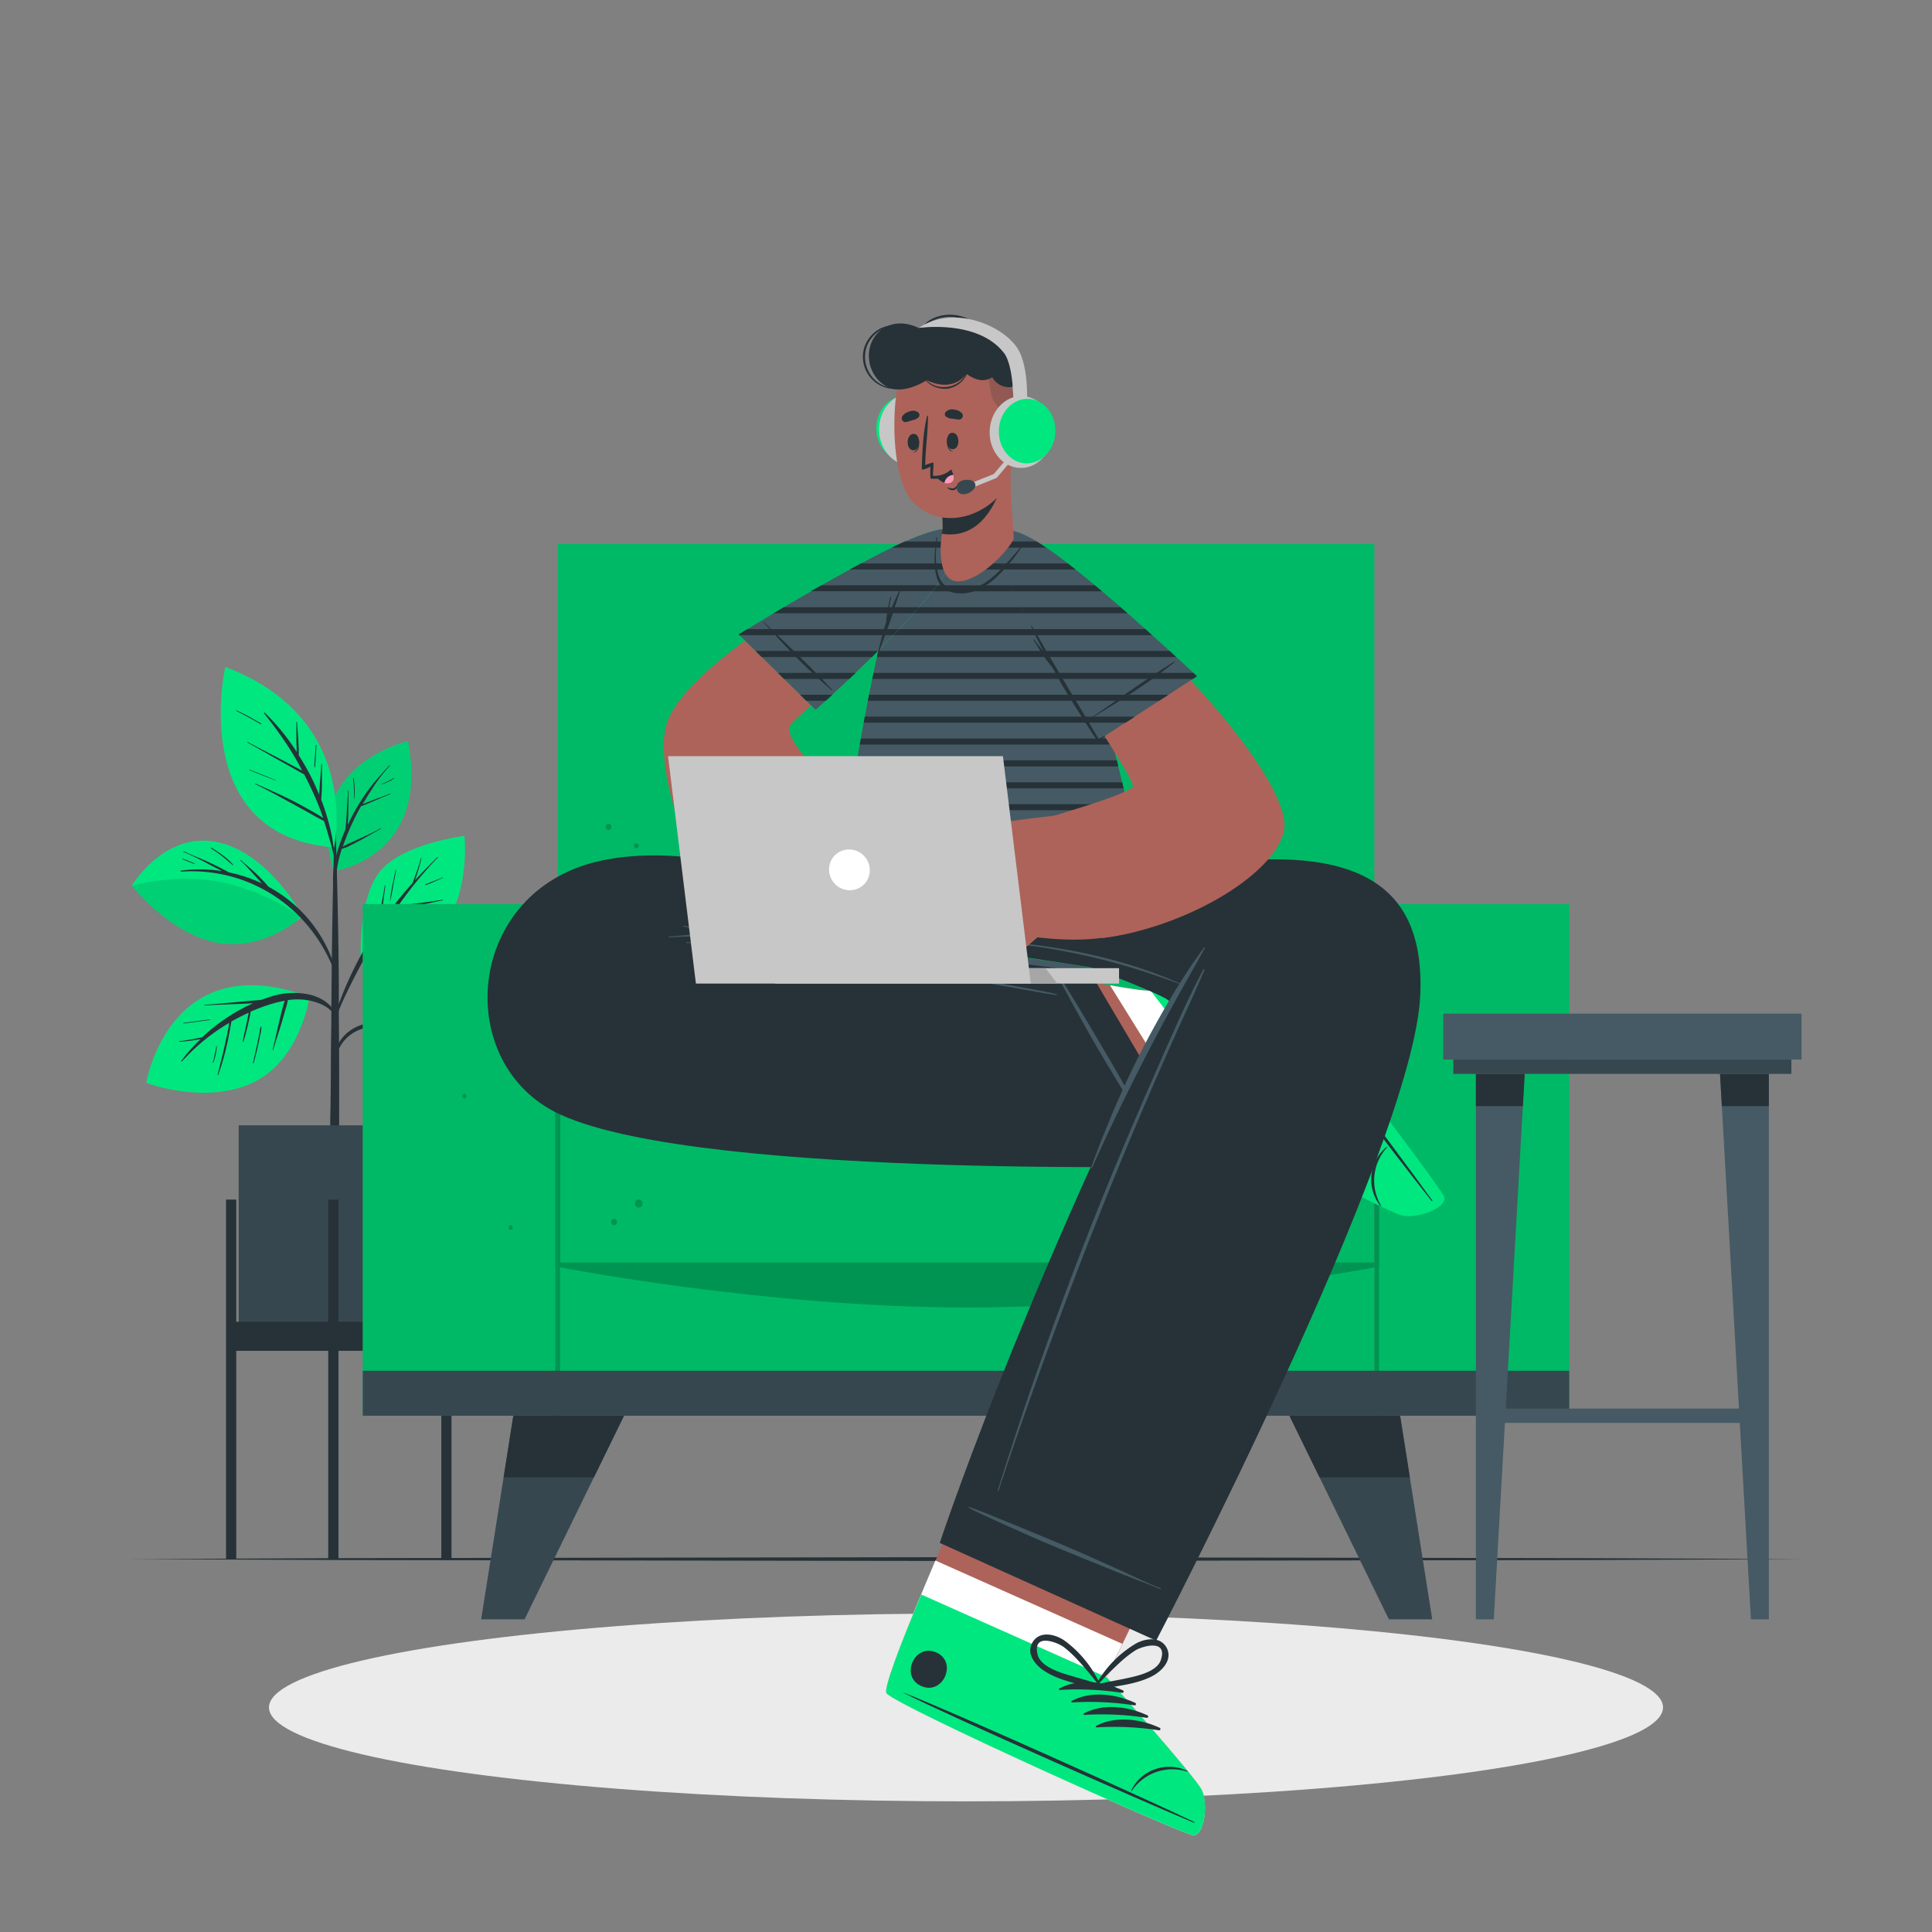 <svg xmlns="http://www.w3.org/2000/svg" viewBox="0 0 500 500"><rect x="0" y="0" width="500" height="500" fill="#808080" stroke="none"/><g id="freepik--Shadow--inject-831"><ellipse cx="250" cy="441.88" rx="180.39" ry="24.31" style="fill:#ebebeb"></ellipse></g><g id="freepik--Floor--inject-831"><polygon points="33.4 403.49 87.55 403.25 141.7 403.16 250 402.99 358.3 403.16 412.45 403.25 466.6 403.49 412.45 403.74 358.3 403.82 250 403.99 141.7 403.82 87.55 403.74 33.4 403.49" style="fill:#263238"></polygon></g><g id="freepik--Plant--inject-831"><path d="M86.43,225.45s25-3.5,19.15-33.66C105.58,191.79,77.66,198.05,86.43,225.45Z" style="fill:#00E77F"></path><path d="M86.43,225.45s25-3.5,19.15-33.66C105.58,191.79,77.66,198.05,86.43,225.45Z" style="opacity:0.1"></path><path d="M87.7,219.16a47.78,47.78,0,0,1,1.7-4.5c0-.19,0-.39.06-.57,0-.42.08-.83.11-1.25.07-.9.12-1.8.18-2.7.1-1.8.22-3.61.25-5.41,0-.1.15-.09.15,0,0,1.81,0,3.61,0,5.42,0,.9-.08,1.8-.14,2.7,0,.2,0,.4,0,.6a54.38,54.38,0,0,1,5-8.57q1.29-1.8,2.74-3.46c1-1.14,2-2.23,3-3.36.07-.07.18,0,.11.12a44.3,44.3,0,0,0-4.82,6.4c-.76,1.15-1.47,2.33-2.16,3.53l.24-.09c.29-.13.59-.25.89-.36.67-.27,1.35-.52,2-.78,1.34-.49,2.68-1,4-1.49.08,0,.13.11,0,.14-1.33.53-2.64,1.09-4,1.66l-1.93.83-1,.4a2.73,2.73,0,0,1-.66.23c-.5.91-1,1.82-1.46,2.74a65.89,65.89,0,0,0-3.06,7.2l-.18.52a14.82,14.82,0,0,1,2-1l2.59-1.18c1.75-.8,3.49-1.62,5.17-2.57a.08.08,0,0,1,.08.14c-1.72.94-3.4,1.93-5.12,2.87-.86.46-1.73.92-2.61,1.35a8.69,8.69,0,0,1-2.35.94A29.62,29.62,0,0,0,87,226.75c-.27,3.41-.24,6.85-.32,10.27a0,0,0,0,1-.09,0c-.25-3.1-.39-6.23-.41-9.34A27.15,27.15,0,0,1,87.7,219.16Z" style="fill:#263238"></path><path d="M91.55,201.41a29.63,29.63,0,0,1,.24,5.32,0,0,0,1,1-.07,0c-.1-1.76-.12-3.52-.32-5.28C91.39,201.35,91.53,201.32,91.55,201.41Z" style="fill:#263238"></path><path d="M98.69,202.92a20,20,0,0,0,3.22-1.57c.08-.06.15.08.07.13A12.29,12.29,0,0,1,98.73,203C98.67,203.05,98.63,203,98.69,202.92Z" style="fill:#263238"></path><path d="M85.64,273.35c0-2.76.07-5.52.1-8.29.05-9.17.13-18.34.29-27.51q.19-10.92.51-21.84a.11.11,0,0,1,.07-.09c0-2,0-4,0-6,0-.05.06-.07.12-.07s.12,0,.12.08l0,6a.11.11,0,0,1,.06.09c.37,13,.7,25.92.77,38.88,0,2.63,0,5.27,0,7.9q.14,12.67.09,25.35c0,1.35,0,2.69,0,4,0,7.73-.08,15.46-.08,23.19,0,.42-.46.62-1,.64s-1.16-.2-1.16-.68c0-8.52-.06-17.05-.06-25.57C85.62,284.1,85.6,278.72,85.64,273.35Z" style="fill:#263238"></path><path d="M96.07,265s12-8.91,23.43-2.89,13.2,29.21,13.2,29.21-16.75,2.4-27.3-7.64C95.23,274,96.07,265,96.07,265Z" style="fill:#00E77F"></path><path d="M92.8,265.51a14.3,14.3,0,0,1,7-.91,9.14,9.14,0,0,1,1.47-.14l1.7-.13,3.5-.25c2.37-.18,4.75-.32,7.12-.56.08,0,.1.14,0,.15-2.35.3-4.68.63-7,.87-1.21.12-2.41.25-3.63.33L102,265c.36.08.72.16,1.07.26a28.6,28.6,0,0,1,5.45,2.22c1,.17,1.89.43,2.82.65,1.48.35,3,.73,4.44,1.12,2.92.77,5.81,1.63,8.71,2.47a.08.08,0,0,1,0,.15c-2.89-.71-5.8-1.36-8.7-2.05-1.41-.34-2.82-.67-4.23-1l-1.1-.25a35.35,35.35,0,0,1,8.54,7.43,46.17,46.17,0,0,1,5.94,9.36c0,.09-.08.17-.13.08A45.81,45.81,0,0,0,117.6,276c.06.16.11.32.16.48.22.71.44,1.42.67,2.12.44,1.42.89,2.83,1.32,4.26,0,.09-.12.12-.15,0-.51-1.37-1-2.75-1.47-4.13l-.72-2-.36-1.05c0-.11-.08-.22-.11-.33a42,42,0,0,0-4.27-3.63,32.27,32.27,0,0,0-6.38-3.66l.12.62.36,1.64c.23,1.14.45,2.28.68,3.42.45,2.33.73,4.68,1.17,7,0,.1-.13.13-.15,0-.54-2.34-1.24-4.64-1.76-7-.26-1.17-.52-2.34-.77-3.52l-.33-1.65c-.06-.3-.13-.61-.17-.92-.22-.09-.43-.19-.65-.27-3.16-1.17-6.64-2-10-1.37a9.84,9.84,0,0,0-7.24,5.8c-.11.26-.52.1-.46-.17C87.74,268.76,90.16,266.62,92.8,265.51Z" style="fill:#263238"></path><path d="M111.2,275.41c.34,1.53.68,3,1,4.57a33.86,33.86,0,0,1,.84,4.45c0,.06-.08.06-.09,0a34.21,34.21,0,0,1-1-4.48c-.29-1.5-.59-3-.88-4.51C111,275.35,111.18,275.32,111.2,275.41Z" style="fill:#263238"></path><path d="M122.82,279.29c1.53.77,3,1.65,4.62,2.29.1,0,0,.19-.07.14a49.68,49.68,0,0,1-4.58-2.38S122.79,279.27,122.82,279.29Z" style="fill:#263238"></path><path d="M93.37,248.6s14.69.94,21.53-8.75,5.3-23.52,5.3-23.52-15.44,1.88-21.56,8.83S93.37,248.6,93.37,248.6Z" style="fill:#00E77F"></path><path d="M86.48,263.1c.5-1.58,1.14-3.13,1.73-4.67s1.18-3,1.83-4.4a91.41,91.41,0,0,1,4.4-8.66c1-1.78,2.15-3.51,3.29-5.22,0-.26.08-.52.12-.79.06-.45.13-.91.2-1.36.15-.93.31-1.86.46-2.79.34-2,.76-4,1.08-6.07,0-.1.17-.09.16,0-.3,2-.5,4-.78,6-.14,1-.27,2-.42,3,0,.35-.11.71-.17,1.06a106.42,106.42,0,0,1,7.27-9.42c.35-.41.72-.8,1.07-1.2,0-.12.1-.23.14-.34.11-.28.22-.56.32-.84.22-.58.43-1.17.64-1.75.41-1.15.78-2.31,1.09-3.5a.08.08,0,0,1,.15.05c-.3,1.2-.61,2.41-1,3.6-.17.57-.36,1.14-.56,1.71,0,.09-.07.18-.1.28,1.88-2.05,3.83-4,5.81-6a.08.08,0,0,1,.11.11,105.28,105.28,0,0,0-10.41,12.75,10.2,10.2,0,0,1,1.09-.27c1.13-.22,2.27-.38,3.41-.53,2.39-.3,4.78-.61,7.16-1,.1,0,.14.13,0,.15-2.28.45-4.53,1-6.79,1.48-1.07.24-2.14.45-3.21.66a20.11,20.11,0,0,0-2.58.74c-.24.34-.49.67-.72,1-1.08,1.57-2.11,3.17-3.13,4.79l1.5-.29c1.14-.22,2.28-.43,3.42-.62,2.24-.37,4.48-.76,6.69-1.26.1,0,.14.13,0,.15-2.25.53-4.47,1.14-6.7,1.74-1.08.28-2.16.54-3.25.78l-1.63.36a4.53,4.53,0,0,1-.66.11q-3.23,5.22-6,10.68c-.82,1.6-1.6,3.21-2.37,4.83s-1.46,3.38-2.18,5.07C86.89,263.61,86.36,263.47,86.48,263.1Z" style="fill:#263238"></path><path d="M101.51,229.33c.28-1.4.58-2.8.89-4.19,0-.1.16,0,.15,0-.28,1.38-.55,2.76-.8,4.14a41.15,41.15,0,0,1-.83,4.12s0,0,0,0A30.12,30.12,0,0,1,101.51,229.33Z" style="fill:#263238"></path><path d="M110.08,228.93c.68-.34,1.4-.62,2.11-.89l1.12-.44.57-.23a2.84,2.84,0,0,0,.62-.27c.11-.08.18.11.07.13a2.89,2.89,0,0,0-.63.26l-.56.25-1.07.47a19.19,19.19,0,0,1-2.17.86A.08.08,0,0,1,110.08,228.93Z" style="fill:#263238"></path><path d="M78.33,237.05s-8.89-16.61-22.42-19.18-21.8,11.35-21.8,11.35S44,241.82,56.39,244,78.33,237.05,78.33,237.05Z" style="fill:#00E77F"></path><path d="M46.85,225.31a36.64,36.64,0,0,1,10.61.13l-.6-.32c-1-.51-2-1-3-1.55a70.28,70.28,0,0,0-6.35-3.1.08.08,0,1,1,.07-.14c2.11,1,4.3,1.81,6.43,2.79,1.06.49,2.1,1,3.14,1.54.66.36,1.4.69,2.06,1.11a37.38,37.38,0,0,1,8.59,2.86c-.56-.61-1.12-1.23-1.69-1.84-1.26-1.38-2.5-2.83-3.88-4.09-.07-.06,0-.17.11-.1,1.41,1.28,2.91,2.47,4.28,3.81.67.65,1.3,1.32,1.93,2,.31.35.62.7.91,1.07A35.6,35.6,0,0,1,87.58,254c0,.09-.11.14-.14.05A41,41,0,0,0,77.5,237.2a39.07,39.07,0,0,0-18.12-10.48,39.67,39.67,0,0,0-12.51-1.14A.14.14,0,0,1,46.85,225.31Z" style="fill:#263238"></path><path d="M34.11,229.22S44,241.82,56.39,244c9.47,1.67,17.26-3.26,20.42-5.69l.68-1.13s-6.4-5.4-18.51-8.51S34.11,229.22,34.11,229.22Z" style="opacity:0.1"></path><path d="M54.71,219.39a34.63,34.63,0,0,1,3,2,19,19,0,0,1,2.61,2.38.08.08,0,0,1-.12.11c-.89-.78-1.8-1.56-2.73-2.3a30.09,30.09,0,0,0-2.84-2C54.54,219.47,54.62,219.34,54.71,219.39Z" style="fill:#263238"></path><path d="M47.28,222.2c.5.21,1,.39,1.52.6l1.5.63c.11,0,.06.22,0,.17L48.74,223c-.5-.2-1-.44-1.5-.64C47.15,222.31,47.19,222.17,47.28,222.2Z" style="fill:#263238"></path><path d="M80.11,258s-2.38,16.48-14.77,22.24-27.49,0-27.49,0S43.79,244.55,80.11,258Z" style="fill:#00E77F"></path><path d="M46.39,269.47c1.14-.13,2.28-.32,3.41-.53l1.66-.31.87-.18c.33-.31.66-.62,1-.93A50.55,50.55,0,0,1,60.91,262a43.17,43.17,0,0,1,4.54-2.33h-.23l-4.08.18c-2.72.12-5.44.18-8.15.36a.08.08,0,1,1,0-.15c2.73-.19,5.44-.49,8.16-.72l4-.36,2-.17.52-.06c.71-.26,1.42-.51,2.14-.74a19.31,19.31,0,0,1,10.49-.57c3.12.79,6.23,2.84,7,6.12,0,.11-.15.19-.2.08-1.16-2.75-4.21-4.13-7-4.7a16.77,16.77,0,0,0-5.61-.11,13.76,13.76,0,0,1-.63,2.49c-.34,1.16-.68,2.32-1,3.48-.7,2.31-1.48,4.6-2.16,6.92a.08.08,0,0,1-.15,0c.58-2.31,1.06-4.65,1.62-7l.84-3.41A19.39,19.39,0,0,1,73.7,259a31.38,31.38,0,0,0-3.22.75,47.78,47.78,0,0,0-5.61,2.06c-.18,1.18-.45,2.34-.72,3.5-.33,1.45-.71,2.89-1.17,4.31a.07.07,0,0,1-.14,0,2.56,2.56,0,0,0,0-.27h0c.27-1.35.57-2.69.86-4,.23-1.08.44-2.17.67-3.26-1.54.7-3.05,1.45-4.51,2.29,0,.34-.12.68-.16,1-.09.56-.2,1.12-.3,1.69-.23,1.27-.49,2.54-.79,3.79A61.48,61.48,0,0,1,56.54,278a.07.07,0,0,1,0,.09l-.07.08c-.06.07-.14,0-.13-.07.57-2.45,1.23-4.87,1.77-7.32.26-1.22.53-2.44.78-3.67.12-.61.23-1.23.35-1.85,0-.17.06-.36.09-.55a51.31,51.31,0,0,0-4.83,3.22,52.39,52.39,0,0,0-7.38,6.74c-.09.1-.27,0-.18-.15a45.85,45.85,0,0,1,3-3.6c.62-.67,1.27-1.31,1.93-1.94l-.21,0-1.74.27c-1.15.15-2.3.26-3.45.39C46.33,269.63,46.29,269.48,46.39,269.47Z" style="fill:#263238"></path><path d="M55.09,275.06h0c0-.14,0-.29.07-.43a4.77,4.77,0,0,0,.15-.54h0c.25-1.1.47-2.21.67-3.33,0-.07.13-.05.13,0a13.53,13.53,0,0,1-.94,4.31s-.1,0-.09,0Z" style="fill:#263238"></path><path d="M65.46,274.8a.08.08,0,0,1,.08-.07c.34-1.46.68-2.92,1-4.39.16-.77.32-1.55.47-2.32.08-.42.15-.83.23-1.25a3.5,3.5,0,0,1,.26-1.07.08.08,0,0,1,.14,0,7,7,0,0,1-.31,2.21c-.15.8-.31,1.61-.48,2.41-.36,1.62-.77,3.24-1.23,4.84a.08.08,0,0,1-.16,0Z" style="fill:#263238"></path><path d="M47.52,264.73c2.26-.31,4.52-.64,6.79-.91.09,0,.13.13,0,.14-2.25.34-4.52.62-6.79.92C47.46,264.89,47.42,264.74,47.52,264.73Z" style="fill:#263238"></path><path d="M86.45,219.31S94,186.06,58.3,172.6C58.3,172.6,48.4,216.37,86.45,219.31Z" style="fill:#00E77F"></path><path d="M78.74,200.45c-.13-.08-.26-.17-.38-.23-.68-.37-1.35-.75-2-1.13l-4.15-2.32c-2.72-1.52-5.42-3.11-8.16-4.6-.09,0,0-.18.08-.13,2.75,1.49,5.55,2.89,8.32,4.36l4.09,2.16,1.67.88c-1.19-2.26-2.46-4.47-3.86-6.61-1.87-2.84-3.91-5.56-6-8.21a.12.12,0,0,1,.17-.17,56.36,56.36,0,0,1,8.26,10.13c0-.12,0-.24,0-.35,0-.83-.06-1.65-.07-2.48,0-1.62,0-3.25,0-4.87,0-.1.15-.1.16,0,.06,1.6.26,3.19.35,4.79,0,.8.08,1.59.1,2.39,0,.43,0,.92,0,1.39.73,1.18,1.44,2.36,2.11,3.57a59.68,59.68,0,0,1,3.19,6.7c0-.83.09-1.66.14-2.49.1-1.82.33-3.63.4-5.45,0-.1.16-.1.16,0,0,1.82,0,3.64,0,5.47,0,.91-.06,1.82-.12,2.72l-.06,1a61.2,61.2,0,0,1,2.7,9.14,100,100,0,0,1,1.33,10,0,0,0,1,1,0,0,53.58,53.58,0,0,0-1.9-8.95q-.66-2.35-1.41-4.68c-1.49-.7-2.91-1.58-4.35-2.37s-3-1.64-4.48-2.46c-3-1.63-6-3.3-9-4.74-.09,0,0-.17.08-.13,3.11,1.41,6.25,2.75,9.31,4.29,1.52.76,3,1.58,4.51,2.42,1.24.7,2.51,1.4,3.7,2.2-.35-1-.71-2.06-1.11-3.08A88.74,88.74,0,0,0,78.74,200.45Z" style="fill:#263238"></path><path d="M81.75,192.85c0-.1.16-.1.16,0-.13,1.9-.2,3.8-.4,5.69a.09.09,0,0,1-.17,0C81.41,196.63,81.61,194.74,81.75,192.85Z" style="fill:#263238"></path><path d="M64.62,199.2c2.24.9,4.49,1.75,6.72,2.69.06,0,0,.12,0,.1-2.26-.85-4.49-1.77-6.73-2.64C64.49,199.31,64.53,199.16,64.62,199.2Z" style="fill:#263238"></path><path d="M61.23,183.86a59.65,59.65,0,0,1,6.35,3.41.09.09,0,0,1-.1.16c-2.07-1.21-4.18-2.37-6.34-3.44C61.06,184,61.14,183.82,61.23,183.86Z" style="fill:#263238"></path><rect x="61.76" y="291.23" width="51.53" height="54.32" transform="translate(175.06 636.78) rotate(180)" style="fill:#37474f"></rect><rect x="114.21" y="310.45" width="2.64" height="93.04" style="fill:#263238"></rect><rect x="58.5" y="310.45" width="2.64" height="93.04" style="fill:#263238"></rect><rect x="84.95" y="310.45" width="2.64" height="93.04" style="fill:#263238"></rect><rect x="59.81" y="342.07" width="55.71" height="7.52" transform="translate(175.34 691.66) rotate(180)" style="fill:#263238"></rect></g><g id="freepik--Sofa--inject-831"><rect x="93.88" y="233.97" width="50.47" height="132.43" style="fill:#00E77F"></rect><rect x="93.88" y="233.97" width="50.47" height="132.43" style="opacity:0.2"></rect><rect x="355.66" y="233.97" width="50.47" height="132.43" style="fill:#00E77F"></rect><rect x="355.66" y="233.97" width="50.47" height="132.43" style="opacity:0.2"></rect><rect x="144.34" y="140.75" width="211.33" height="225.65" style="fill:#00E77F"></rect><rect x="144.34" y="140.75" width="211.33" height="225.65" style="opacity:0.2"></rect><g style="opacity:0.2"><rect x="355.69" y="233.97" width="1.2" height="132.42"></rect><rect x="143.74" y="233.97" width="1.2" height="132.42"></rect><path d="M356.91,328H143.74V286.89H356.91ZM145,326.73H355.67V288.12H145Z"></path></g><g style="opacity:0.2"><path d="M157.5,213.16a.84.84,0,0,0,0,1.67A.84.84,0,0,0,157.5,213.16Z"></path><path d="M158.93,315.41a.84.84,0,0,0,0,1.67A.84.84,0,0,0,158.93,315.41Z"></path><path d="M216.05,299.44c0-.09-.09-.17-.13-.25a.38.38,0,0,0-.65,0,2,2,0,0,0-.13.25C214.66,300.43,216.52,300.43,216.05,299.44Z"></path><path d="M132.62,317.51c0-.08-.08-.17-.13-.25a.38.38,0,0,0-.65,0c-.05.08-.09.17-.13.25C131.24,318.5,133.1,318.5,132.62,317.51Z"></path><path d="M164.69,218.26a.64.64,0,0,0,0,1.28A.64.64,0,0,0,164.69,218.26Z"></path><path d="M120.2,283.07a.64.64,0,0,0,0,1.27A.64.64,0,0,0,120.2,283.07Z"></path><path d="M204,182.64a.89.89,0,0,0-1.25,0,1.25,1.25,0,0,0-.3,1.21,1,1,0,0,0,1.86,0A1.24,1.24,0,0,0,204,182.64Z"></path><path d="M165.93,310.68a.89.89,0,0,0-1.25,0,1.23,1.23,0,0,0-.3,1.2,1,1,0,0,0,1.85,0A1.21,1.21,0,0,0,165.93,310.68Z"></path><path d="M341.51,319.3a.84.84,0,0,0,0-1.68A.84.84,0,0,0,341.51,319.3Z"></path><path d="M290.77,207.74a.84.84,0,0,0,0-1.67A.84.84,0,0,0,290.77,207.74Z"></path><path d="M368.58,311.41c0,.08.08.17.13.25a.38.38,0,0,0,.65,0c.05-.08.09-.17.13-.25C370,310.42,368.11,310.42,368.58,311.41Z"></path><path d="M265.27,261.06a.89.89,0,0,0,1.25,0,1.23,1.23,0,0,0,.3-1.21,1,1,0,0,0-1.85,0A1.26,1.26,0,0,0,265.27,261.06Z"></path></g><g style="opacity:0.2"><path d="M145,328s53.22,10.38,105.3,10.38S355.66,328,355.66,328Z"></path></g><rect x="93.88" y="354.75" width="312.24" height="11.64" style="fill:#37474f"></rect><polygon points="161.48 366.4 148.65 392.67 135.76 419.08 124.53 419.08 128.7 392.67 132.85 366.4 161.48 366.4" style="fill:#37474f"></polygon><polygon points="132.85 366.4 161.49 366.4 153.7 382.33 130.34 382.33 132.85 366.4" style="fill:#263238"></polygon><polygon points="370.66 419.08 359.44 419.08 346.55 392.67 333.71 366.4 362.35 366.4 366.49 392.67 370.66 419.08" style="fill:#37474f"></polygon><polygon points="364.86 382.33 341.5 382.33 333.71 366.4 362.34 366.4 364.86 382.33" style="fill:#263238"></polygon></g><g id="freepik--Character--inject-831"><path d="M373.3,309.63c-.92-2.77-49.95-67.56-53.3-68.8-.38-.17-22.3,15.43-22.3,15.43-.9,1.21-42.56-7.6-42.56-7.6l-.42,50.26,75.89-1.61s10.25,6,19.63,10.93h0c5.77,3,10.88,5.6,12.34,6C366.4,315.2,374.23,312.38,373.3,309.63Z" style="fill:#ad6359"></path><path d="M362.61,314.23c-1.47-.38-6.57-2.94-12.33-6h0c-9.37-4.91-19.62-10.95-19.62-10.95l-16.89.37L287.28,255c5.81,1,10.14,1.64,10.43,1.26,0,0,21.9-15.6,22.29-15.43,3.35,1.24,52.38,66,53.3,68.79S366.4,315.21,362.61,314.23Z" style="fill:#fff"></path><path d="M373.74,309.71c-1-2.84-50.21-67.58-53.65-68.86-1.3-.5-12,6.13-22.39,15.41L329.51,298s29.34,15.55,33.26,16.55S374.71,312.55,373.74,309.71Z" style="fill:#00E77F"></path><path d="M370.45,310.75c-8.52-10.65-41.89-54.41-49.51-65.58-.06-.1,0-.14.07-.06,8.68,10.38,41.69,54.41,49.62,65.51C370.79,310.85,370.63,311,370.45,310.75Z" style="fill:#263238"></path><path d="M357.27,312.12a11,11,0,0,1-2.29-8.51,10.64,10.64,0,0,1,3.95-6.84c.07,0,.16.07.1.13A12.66,12.66,0,0,0,357.41,312,.09.09,0,0,1,357.27,312.12Z" style="fill:#263238"></path><path d="M333.18,300.54c-3.36-4.3-5.66-10.5-4.16-15.9.06-.21.35-.13.39.05a75,75,0,0,0,4.37,15.52A.35.35,0,0,1,333.18,300.54Z" style="fill:#263238"></path><path d="M337,302.9c-3.36-4.3-5.66-10.5-4.16-15.9.06-.21.35-.13.38.05a76.22,76.22,0,0,0,4.37,15.52A.34.34,0,0,1,337,302.9Z" style="fill:#263238"></path><path d="M340.9,305.26c-3.36-4.3-5.66-10.5-4.16-15.9.05-.21.35-.13.38.05a76.22,76.22,0,0,0,4.37,15.52A.34.34,0,0,1,340.9,305.26Z" style="fill:#263238"></path><path d="M344.76,307.62c-3.37-4.3-5.66-10.5-4.16-15.91,0-.2.35-.12.38.06a75.58,75.58,0,0,0,4.37,15.52A.34.34,0,0,1,344.76,307.62Z" style="fill:#263238"></path><path d="M312.74,255.77c-3.7-4.88,3.89-10.63,7.59-5.74S316.44,260.66,312.74,255.77Z" style="fill:#263238"></path><path d="M331.27,308.86c1.24-4.64.42-9.66.21-14.38a.67.67,0,0,0-.94-.52.15.15,0,0,0-.23,0,28.68,28.68,0,0,0-8.11,12.4c-.86,2.8-.53,6.92,3,7.73C328.47,314.82,330.54,311.57,331.27,308.86Zm-3.45,2.94c-5.05,3.16-4.67-3.86-3.95-5.9a31.74,31.74,0,0,1,1.72-3.81,85.81,85.81,0,0,1,4.58-7.35c0,2.33.12,4.64.17,7C330.4,304.47,330.61,310.06,327.82,311.8Z" style="fill:#263238"></path><path d="M315.8,280.6c-2.57,2.5-.72,6.2,1.45,8.16a28.63,28.63,0,0,0,13.34,6.44.14.14,0,0,0,.17-.15.67.67,0,0,0,.55-.93c-2.25-4.15-4.14-8.88-7.6-12.22C321.69,280,318.24,278.24,315.8,280.6Zm10.81,7.92c1.16,2,2.21,4.08,3.44,6.05a83.47,83.47,0,0,1-7.71-3.94,28.86,28.86,0,0,1-3.44-2.38c-1.67-1.37-5.62-7.19.34-7.09C322.53,281.22,325.23,286.12,326.61,288.52Z" style="fill:#263238"></path><path d="M252.84,233.25H218.78S183.15,216.13,154.45,223c-32.9,7.91-37.11,49.23-12.52,63.84,31.16,18.52,169.82,14.93,169.82,14.93l-30-50.8s-46.11-9.71-87.92-8.3l59,8Z" style="fill:#263238"></path><path d="M283.77,254.28a.82.82,0,0,1-.06-.26l-.06-.22c0-.16-.08-.32-.13-.49a9,9,0,0,0-.35-1c-.12-.33-.27-.65-.42-1a7.07,7.07,0,0,0-.56-.9s-.05,0-.08,0a.1.1,0,0,0-.05,0s-.05,0-.08,0a.15.15,0,0,0-.07,0c-5.07-1-39.53-5.88-44.65-6.46s-10.35-1.07-15.53-1.5a307.23,307.23,0,0,0-31.09-1.12c-1,0-1.94.05-2.91.09-.21-.07-.43-.11-.64-.16-.5-.12-1-.24-1.5-.34-.93-.18-1.88-.32-2.82-.46-2-.3-3.93-.51-5.88-.87a.09.09,0,0,0,0,.18c2,.43,3.9,1,5.86,1.43.57.12,1.13.25,1.7.36-3.8.2-7.6.49-11.39.84a.1.1,0,0,0,0,.19c5.16-.31,10.36-.35,15.54-.26s10.26.2,15.39.5c10.38.59,20.74,1.52,31.08,2.6,5.8.61,40.93,5.74,46.75,6h.07c.05.13.1.27.16.4.16.31.32.63.5.93a9.68,9.68,0,0,0,.52.88c.09.14.18.28.28.42l.15.21a1.07,1.07,0,0,1,.15.22C283.64,254.48,283.84,254.4,283.77,254.28Z" style="fill:#455a64"></path><path d="M300.94,298.71c-1.86-3-3.44-6.13-5.14-9.19s-3.41-6.14-5.12-9.21c-3.41-6.12-15.65-26.7-16.86-28.14-.08-.09-.23,0-.2.12.58,1.59,8.22,15.22,10,18.25,3.52,6.08,7.21,12,10.86,18,1,1.71,2.11,3.4,3.17,5.11s2.18,3.37,3.14,5.12C300.83,298.92,301,298.82,300.94,298.71Z" style="fill:#455a64"></path><path d="M273.47,257.29c-3.06-.74-6.19-1.21-9.28-1.8s-6.2-1.17-9.3-1.74q-9.3-1.73-18.64-3.31c-12.4-2.08-24.86-3.82-37.39-5-7.07-.68-14.15-1.12-21.24-1.64-.15,0-.14.22,0,.23,12.61.57,25.21,2.28,37.7,4.07s24.72,3.73,37,5.81q5.22.88,10.44,1.79c3.53.61,7.06,1.36,10.61,1.81C273.55,257.51,273.61,257.32,273.47,257.29Z" style="fill:#455a64"></path><path d="M308.71,474.94c-3-.3-77.26-33.68-79.29-36.75-.78-1.15,3.45-12.26,9-25.53,1.18-2.86,2.43-5.81,3.71-8.8,8.27-19.43,17.51-39.85,17.51-39.85l49.75,22.19-18.88,39.23-4.14,8.62s22.72,25.5,24.59,29.1S311.7,475.24,308.71,474.94Z" style="fill:#ad6359"></path><path d="M308.71,474.94c-3-.3-77.26-33.68-79.29-36.75-.94-1.41,5.5-17.51,12.66-34.33l48.38,21.57-4.14,8.62s22.72,25.5,24.59,29.1S311.7,475.24,308.71,474.94Z" style="fill:#fff"></path><path d="M308.71,474.94c-3-.3-77.26-33.68-79.29-36.75-.78-1.15,3.45-12.26,9-25.53l47.95,21.39s22.72,25.5,24.59,29.1S311.7,475.24,308.71,474.94Z" style="fill:#00E77F"></path><path d="M309,471.49c-12.31-5.9-62.54-28.55-75.16-33.44-.1,0-.13,0,0,.07,12.08,6.12,62.48,28.36,75.1,33.58C309.16,471.8,309.24,471.62,309,471.49Z" style="fill:#263238"></path><path d="M307.33,458.33a11,11,0,0,0-8.82-.3,10.64,10.64,0,0,0-5.77,5.39c0,.08.11.14.15.07a12.69,12.69,0,0,1,14.37-5A.09.09,0,0,0,307.33,458.33Z" style="fill:#263238"></path><path d="M290.59,437.46c-4.95-2.31-11.52-3.15-16.45-.46-.19.1,0,.37.15.36a75.57,75.57,0,0,1,16.11.75A.34.34,0,0,0,290.59,437.46Z" style="fill:#263238"></path><path d="M293.77,440.69c-5-2.31-11.52-3.15-16.45-.46-.19.1,0,.37.14.36a75.66,75.66,0,0,1,16.12.75A.34.34,0,0,0,293.77,440.69Z" style="fill:#263238"></path><path d="M296.94,443.92c-4.95-2.31-11.52-3.15-16.45-.47-.19.11,0,.38.14.37a75.66,75.66,0,0,1,16.12.75A.34.34,0,0,0,296.94,443.92Z" style="fill:#263238"></path><path d="M300.11,447.15c-4.95-2.31-11.52-3.15-16.45-.47-.19.11,0,.38.15.37a75.6,75.6,0,0,1,16.11.75A.34.34,0,0,0,300.11,447.15Z" style="fill:#263238"></path><path d="M242.31,427.65c-5.6-2.5-9.49,6.2-3.88,8.7S247.92,430.15,242.31,427.65Z" style="fill:#263238"></path><path d="M302,426.58c-1.59-3.22-5.68-2.61-8.21-1.13a28.63,28.63,0,0,0-10.26,10.7.15.15,0,0,0,.09.22c-.05.4.23.89.72.8,4.65-.86,9.73-1.2,14-3.46C300.76,432.39,303.45,429.63,302,426.58Zm-10.88,7.85c-2.28.47-4.56.84-6.82,1.4a84.27,84.27,0,0,1,6.13-6.12,30.57,30.57,0,0,1,3.33-2.55c1.82-1.16,8.58-3.12,6.64,2.52C299.29,432.8,293.8,433.86,291.08,434.43Z" style="fill:#263238"></path><path d="M270.28,432.44c4,2.61,9.07,3.39,13.63,4.64.47.13.8-.33.78-.74a.14.14,0,0,0,.11-.2,28.69,28.69,0,0,0-9.3-11.55c-2.4-1.68-6.43-2.65-8.28.43C265.47,427.93,267.92,430.91,270.28,432.44Zm-1.74-4.19c-1.45-5.79,5.12-3.25,6.84-1.94a30.57,30.57,0,0,1,3.1,2.82,83.82,83.82,0,0,1,5.58,6.62c-2.2-.75-4.45-1.31-6.68-2C274.73,433,269.34,431.44,268.54,428.25Z" style="fill:#263238"></path><path d="M243.21,399.3l56,25.3s66.61-127.84,68.35-167c1.48-33.3-21.7-46.15-96.65-24.61l-18.36.23v12.67c8.06,1.06,29.56,4.44,29.56,4.44,15.64,5.9,20.68,8.34,20.43,8.85C263.48,338,243.21,399.3,243.21,399.3Z" style="fill:#263238"></path><path d="M311.66,245.16c-2.26,3-4.35,6.14-6.35,9.34-12-5.35-25.11-8.44-38.13-10.05q-5.52-.67-11.09-1c-.15,0-.14.23,0,.24a167.55,167.55,0,0,1,38.79,7.38c3.49,1.08,6.9,2.32,10.34,3.55-2.4,3.84-4.67,7.78-6.84,11.74a233.3,233.3,0,0,0-10.94,22.84c-1.8,4.32-3.55,8.67-5.1,13.09,0,.13.17.21.22.09q10.26-22.87,22.39-44.76c2.28-4.12,4.66-8.18,6.89-12.33C311.92,245.18,311.74,245,311.66,245.16Z" style="fill:#455a64"></path><path d="M300.39,411.07c-3.27-1.27-6.43-2.86-9.62-4.3l-9.61-4.31c-6.4-2.86-28.52-12-30.35-12.46-.12,0-.18.15-.09.21,1.42.93,15.69,7.28,18.92,8.66,6.46,2.77,13,5.33,19.49,8,1.86.75,3.73,1.46,5.6,2.19s3.76,1.4,5.59,2.23C300.43,411.3,300.5,411.11,300.39,411.07Z" style="fill:#455a64"></path><path d="M311.38,250.93c-4.41,8.39-8.17,17.17-12,25.84s-7.53,17.31-11.14,26q-10.77,26.06-20.06,52.7c-3.52,10-6.81,20.16-10,30.3-.05.15.18.2.23.06,5.93-17.94,12.35-35.72,19.05-53.38s13.8-35.08,21.32-52.37q3.17-7.28,6.43-14.51c2.18-4.83,4.45-9.63,6.49-14.51C311.76,250.9,311.49,250.73,311.38,250.93Z" style="fill:#455a64"></path><path d="M217.08,232.19c1.23,1.3,79,3.08,79.4,2.59,1.06-1.34-9-50.7-17.11-69.57C269,141,263.09,138.85,259.6,137.41c-4.46-1.84-12.58-1.41-14.54-.59-2.23.91-11.88,11.74-14.78,20.49C224.47,174.9,216,231.05,217.08,232.19Z" style="fill:#455a64"></path><path d="M265.94,141.72H239.89c.48-.56,1-1.09,1.4-1.57h23C264.8,140.59,265.35,141.11,265.94,141.72Zm3.28,4.1H236.64l-1.11,1.56h34.74Q269.73,146.56,269.22,145.82Zm3.51,5.66H233c-.3.52-.58,1-.85,1.56h41.47Zm2.95,5.67H230.34l-.06.16c-.15.44-.29.91-.44,1.4h46.59C276.18,158.17,275.93,157.66,275.68,157.15Zm2.64,5.66H228.69c-.13.5-.27,1-.4,1.56H279Zm2.36,5.66H227.3c-.11.52-.23,1-.35,1.57h54.31C281.07,169.5,280.87,169,280.68,168.47Zm2,5.67h-56.6q-.18.78-.33,1.56h57.44Zm1.77,5.66H224.91c-.1.52-.21,1-.31,1.56h60.31C284.75,180.83,284.6,180.31,284.44,179.8Zm1.63,5.67H223.82c-.1.52-.19,1-.29,1.56h63C286.36,186.51,286.22,186,286.07,185.47Zm1.53,5.66H222.79c-.1.52-.19,1-.28,1.56H288C287.87,192.17,287.74,191.65,287.6,191.13Zm1.45,5.66H221.8l-.27,1.57h67.9C289.3,197.84,289.17,197.31,289.05,196.79Zm1.37,5.67H220.85c-.08.52-.17,1-.25,1.56h70.18Zm1.3,5.66H220l-.24,1.56h72.36C292,209.16,291.84,208.64,291.72,208.12Zm1.25,5.66H219.09c-.08.53-.15,1.06-.23,1.57H293.3Zm1.18,5.67H218.29q-.12.81-.21,1.56h76.37C294.36,220.5,294.25,220,294.15,219.45Zm1.09,5.66H217.55c-.06.55-.12,1.08-.17,1.57h78.14C295.43,226.18,295.34,225.65,295.24,225.11Zm1,5.67H217a3.45,3.45,0,0,0,.07,1.41,1.17,1.17,0,0,0,.47.15H296.4C296.35,231.88,296.28,231.36,296.2,230.78Z" style="fill:#263238"></path><path d="M272.49,144c33.54,25.2,62.54,60.18,59.76,71.26-2.95,11.71-26.13,24.81-46.61,27.48-4.19.55-17.16-30.2-12.87-31.61,3.35-1.1,18.57-5.43,20.39-7.51,1.26-1.45-22.35-34.67-30-52C255.08,133.41,263.51,137.21,272.49,144Z" style="fill:#ad6359"></path><path d="M281.42,210.16s-12.8,1.28-21.13,2.52c-4.65.69-12.51,2.58-15.69,4.65-4.76,3.09-22.7,19.07-18.92,23.5,3.42,4,8.59-2.34,8.59-2.34s-6.3,6.41-1.68,9.35,10.58-6,10.58-6-7.16,6.34-1.93,9c4.54,2.31,12.48-7.23,12.48-7.23s-8.25,5.84-3.83,8.66c4.88,3.12,18.58-9.68,18.58-9.68,10.95,1.22,17.7.47,25.42-1.69C295.3,240.54,281.42,210.16,281.42,210.16Z" style="fill:#ad6359"></path><path d="M241.25,244c.49-.68,1-1.35,1.5-2a42.22,42.22,0,0,1,3.06-3.84c1.09-1.17,2.23-2.29,3.4-3.38s2.61-2.17,3.81-3.35a.1.1,0,1,1,.13.14,43.79,43.79,0,0,0-3.42,3.65c-1.09,1.22-2.16,2.45-3.24,3.68s-2.17,2.33-3.26,3.5c-.54.59-1,1.2-1.57,1.8a13.6,13.6,0,0,1-1.5,1.71.08.08,0,0,1-.11-.09A10.18,10.18,0,0,1,241.25,244Z" style="fill:#263238"></path><path d="M233,239.85a66.6,66.6,0,0,1,5.53-7.25,45.84,45.84,0,0,1,6.75-6.16c.09-.06.2.06.13.14-2,2.28-4.11,4.52-6.18,6.77-1,1.1-5.45,6.23-6,6.71C233.1,240.18,232.92,240,233,239.85Z" style="fill:#263238"></path><path d="M248.91,248.13a64.56,64.56,0,0,1,5.32-6.73A59.67,59.67,0,0,1,261.1,236c.09,0,.21.06.13.14-2.15,2-4.32,3.92-6.36,6-1,1-4.74,5.3-5.78,6.19C249,248.37,248.85,248.24,248.91,248.13Z" style="fill:#263238"></path><path d="M309.78,175l-25.54,16.56s-18.95-29.34-23.86-43.24.81-13.93,14.22-3.86S309.78,175,309.78,175Z" style="fill:#455a64"></path><path d="M270.72,141.72h-12a7.7,7.7,0,0,1,0-1.57h9.61C269,140.61,269.86,141.14,270.72,141.72Zm5.62,4.1H259.56c.14.5.3,1,.49,1.56h18.28Zm7,5.66H261.61c.21.5.44,1,.68,1.56h22.9C284.57,152.51,284,152,283.33,151.48Zm6.65,5.67H264.24l.78,1.56h26.75Zm6.43,5.66H267.15c.28.51.56,1,.85,1.56h30.14Zm6.27,5.66H270.27l.89,1.57h33.23Zm6.15,5.67H273.54c.31.53.61,1.05.92,1.56h34.29l1-.67Zm-31.92,5.66.94,1.56H300l2.4-1.56Zm3.47,5.67,1,1.56h9.92l2.41-1.56Zm3.57,5.66.29.46.71-.46Z" style="fill:#263238"></path><path d="M304,171.37c-9.74,7.75-19.36,13-21.27,14.35-.09.06-.17-.09-.08-.15,1.94-1.18,12.35-8.84,21.25-14.36C304,171.14,304.07,171.3,304,171.37Z" style="fill:#263238"></path><path d="M285.88,190.46a12.81,12.81,0,0,0-1.55.8c-2.84-4.9-5.9-9.86-8.79-14.74l-4.24-7.16c-1.46-2.49-2.8-5.09-4.4-7.49a.06.06,0,0,0-.11.06,76.2,76.2,0,0,0,3.48,6.94c-.26-.34-.51-.7-.79-1-.63-.75-1.25-1.5-1.81-2.3-.09-.12-.3,0-.21.12.54.76,1,1.55,1.51,2.35s1,1.56,1.55,2.33,1.09,1.44,1.66,2.13a2.56,2.56,0,0,0,.2.26c.78,1.43,1.54,2.86,2.35,4.27,2.84,4.93,9.29,14.86,9.38,14.83a13.18,13.18,0,0,0,1.85-1.23C286,190.54,286,190.44,285.88,190.46Z" style="fill:#263238"></path><path d="M230.47,143c-27.22,14.14-52.78,31.34-57.58,43.29-3,7.52.71,21.15,3.74,29.34,1.48,4,39.13-11.54,36-14.85-7.74-8.18-9-11.46-8.15-13.12.53-1.06,30.32-26.92,38.68-38.58C254.82,132.84,242.38,136.81,230.47,143Z" style="fill:#ad6359"></path><path d="M226.86,237.71c-3.56,2-7.74-7.19-7.74-7.19a7.5,7.5,0,0,1-2.1,4.67c-2.26,2.12-6.57-.5-6.57-.5a9.31,9.31,0,0,1-3,4.57c-2.37,1.81-7.1-.2-7.1-.2a8.11,8.11,0,0,1-5.17,2.35c-5.22.16-9.65-6.47-12.52-10.65s-7.06-18.75-8.14-21.44l26.71-18.61s18.18,15.12,20.85,20.52C224.32,215.78,232.29,234.66,226.86,237.71Z" style="fill:#ad6359"></path><path d="M219.18,230.39C218,225,215.43,219.88,213,215c-.06-.11-.23,0-.17.08,2.53,4.85,3.82,10.49,6.16,15.42A.13.13,0,0,0,219.18,230.39Z" style="fill:#263238"></path><path d="M210.74,234.36a14.64,14.64,0,0,0-1.65-3.4c-.67-1.16-1.35-2.31-2.05-3.46-1.41-2.28-2.87-4.53-4.4-6.74-.07-.1-.23,0-.17.09,1.4,2.28,2.77,4.58,4.07,6.91.65,1.17,1.29,2.35,1.93,3.52a17.14,17.14,0,0,0,1.94,3.25A.19.19,0,0,0,210.74,234.36Z" style="fill:#263238"></path><path d="M200.29,239a10.17,10.17,0,0,0-1.64-3c-.67-1-1.32-2.06-2-3.09-1.31-2.07-2.61-4.14-3.84-6.25a.1.1,0,0,0-.17.09c1.24,2.15,2.45,4.32,3.71,6.46.62,1,1.24,2.1,1.87,3.15a9.34,9.34,0,0,0,1.94,2.7C200.24,239.06,200.31,239,200.29,239Z" style="fill:#263238"></path><path d="M191.15,164.19l19.93,19.55s26.21-23.21,33.8-35.85,2-13.82-13.17-6.62S191.15,164.19,191.15,164.19Z" style="fill:#00E77F"></path><path d="M191.15,164.19l19.93,19.55s26.21-23.21,33.8-35.85,2-13.82-13.17-6.62S191.15,164.19,191.15,164.19Z" style="fill:#455a64"></path><path d="M248.2,140.15a8.36,8.36,0,0,1-.35,1.57H230.78l.93-.45c.84-.4,1.65-.77,2.43-1.12Zm-25.41,5.67-2.88,1.56h25.27c.32-.54.62-1.07.89-1.56Zm-10.2,5.66L209.86,153h31.41c.41-.53.8-1,1.18-1.56Zm-9.77,5.67-2.61,1.56H236.5c.46-.52.92-1,1.36-1.56Zm-9.42,5.66-2.25,1.38.18.18h39.92l1.48-1.56Zm2.11,5.66,1.6,1.57h28.55l1.57-1.57Zm5.78,5.67,1.59,1.56H219.8l1.65-1.56Zm5.77,5.66,1.59,1.56h5.07l1.7-1.56Z" style="fill:#263238"></path><path d="M215.22,178.63c-9.2-7.82-16-15.95-17.58-17.51-.07-.08.06-.19.13-.11,1.48,1.62,10.71,10.09,17.6,17.5C215.45,178.6,215.31,178.71,215.22,178.63Z" style="fill:#263238"></path><path d="M232.85,152.64c-1,2.14-2,4.27-2.85,6.47,0-.15,0-.29,0-.44a28.33,28.33,0,0,1,.61-4c0-.15-.19-.22-.23-.07-.3,1.33-.57,2.68-.78,4-.11.65-.17,1.3-.22,1.95a2.12,2.12,0,0,1,0,.24.19.19,0,0,0,0,.08c-1,2.93-1.58,5.93-2.41,8.89a.11.11,0,1,0,.22.06c.82-2.9,2-5.71,3-8.54s1.86-5.72,2.84-8.57C233.06,152.62,232.89,152.54,232.85,152.64Z" style="fill:#263238"></path><path d="M246.87,150.31c4.38,1.2,12.21-5.26,15.4-10.62.22-.37-.21-4.34-.5-9.19-.17-3-.29-6.23-.18-9.23,0-.62-19,3.88-19,3.88a48,48,0,0,1,1.4,11.6,7.61,7.61,0,0,1-.18,1.22,1.18,1.18,0,0,0,0,.21C243.31,140.5,242.64,149.14,246.87,150.31Z" style="fill:#ad6359"></path><path d="M260.43,121.3c-1.06,5-4.67,17.2-14.73,17a10.31,10.31,0,0,1-1.92-.17,1.05,1.05,0,0,1,0-.21,7.61,7.61,0,0,0,.18-1.22,48.16,48.16,0,0,0-1.4-11.61S256.32,121.9,260.43,121.3Z" style="fill:#263238"></path><path d="M241.44,110.75c.09,4.61-3.12,8.42-7.17,8.49s-7.4-3.59-7.49-8.21,3.12-8.42,7.17-8.5S241.35,106.13,241.44,110.75Z" style="fill:#00E77F"></path><ellipse cx="235.67" cy="111.15" rx="8.16" ry="9.3" transform="translate(-2.1 4.56) rotate(-1.1)" style="fill:#c7c7c7"></ellipse><path d="M260.62,96.33c3.11,6.26,2.81,25.88-1.17,30.91-5.77,7.29-16.8,9.73-23.4,2.44-6.39-7.08-5.54-32.64-.94-37.37C241.87,85.34,256,87.09,260.62,96.33Z" style="fill:#ad6359"></path><path d="M245.16,113.38s.1.06.1.12c-.06,1.32.1,2.84,1.29,3.29,0,0,0,.08,0,.08C245.09,116.65,244.9,114.62,245.16,113.38Z" style="fill:#263238"></path><path d="M246.36,112c2.12-.14,2.24,4.13.27,4.26S244.57,112.13,246.36,112Z" style="fill:#263238"></path><path d="M237.77,113.63s-.11.07-.1.12c.08,1.32-.06,2.84-1.24,3.32,0,0,0,.08,0,.07C237.9,116.89,238.05,114.87,237.77,113.63Z" style="fill:#263238"></path><path d="M236.55,112.28c-2.13-.1-2.18,4.17-.21,4.26S238.33,112.37,236.55,112.28Z" style="fill:#263238"></path><path d="M248.23,108.58a14.54,14.54,0,0,1-1.74-.23,2.86,2.86,0,0,1-1.73-.58.89.89,0,0,1-.08-1.09,2.24,2.24,0,0,1,2.16-.69,3.25,3.25,0,0,1,2.15,1A1,1,0,0,1,248.23,108.58Z" style="fill:#263238"></path><path d="M234.5,109.23c.59-.12,1.11-.32,1.68-.49a2.85,2.85,0,0,0,1.62-.83.9.9,0,0,0-.08-1.1,2.22,2.22,0,0,0-2.24-.35,3.27,3.27,0,0,0-2,1.31A1,1,0,0,0,234.5,109.23Z" style="fill:#263238"></path><path d="M247.72,125.6c-.31.31-.62.75-1.09.8a3.52,3.52,0,0,1-1.43-.29s-.09,0-.06.07a1.79,1.79,0,0,0,1.7.67,1.41,1.41,0,0,0,1-1.2C247.86,125.57,247.76,125.55,247.72,125.6Z" style="fill:#263238"></path><path d="M246.21,121.68a4.5,4.5,0,0,1-2.94,2.09,5.85,5.85,0,0,1-1.62.12,1.55,1.55,0,0,1-.31,0l-.29,0a.32.32,0,0,1-.27-.29h0a.66.66,0,0,1,0-.14h0v-.12c-.05-1,0-2.56,0-2.56-.36.19-2.23,1.1-2.22.57.14-4.41.29-9.31,1.36-13.67a.12.12,0,0,1,.24,0c0,4.24-.67,8.46-.71,12.72a7.68,7.68,0,0,1,2.11-.7c.14,0-.16,3-.1,3.44a.18.18,0,0,0,0,0,6.23,6.23,0,0,0,4.62-1.58C246.18,121.49,246.29,121.57,246.21,121.68Z" style="fill:#263238"></path><path d="M242.24,123.35a5.34,5.34,0,0,0,2.18,1.6,2.41,2.41,0,0,0,1.46,0c1.05-.31,1.05-1.28.83-2.1a6,6,0,0,0-.51-1.26A6.89,6.89,0,0,1,242.24,123.35Z" style="fill:#263238"></path><path d="M244.42,125a2.41,2.41,0,0,0,1.46,0c1.05-.31,1.05-1.28.83-2.1A2.49,2.49,0,0,0,244.42,125Z" style="fill:#ff98b9"></path><path d="M262.71,110.25c-1.28-.24-4.24-4.67-5.51-6.43s-1.77-11.06-1.84-13.16a13.92,13.92,0,0,1,5.26,5.67C262,99.13,262.71,104.6,262.71,110.25Z" style="fill:#263238;opacity:0.2"></path><path d="M239.21,97.89a6.66,6.66,0,0,0,6.08,2.22A6.77,6.77,0,0,0,250.48,96c0-.06.12,0,.1,0a6.7,6.7,0,0,1-5.2,4.57,6.84,6.84,0,0,1-6.3-2.64C239,97.91,239.14,97.81,239.21,97.89Z" style="fill:#263238"></path><path d="M246,81.45c3.85.07,7.39,2.18,8.82,4.79a7.47,7.47,0,0,1,.75,4.85c0,.07-.15.06-.14,0a8.19,8.19,0,0,0-3.9-7.37,10.53,10.53,0,0,0-9.34-1.07,6.74,6.74,0,0,0-3.57,2.9c-.07.14-.36,0-.3-.1C239.34,83,242.5,81.4,246,81.45Z" style="fill:#263238"></path><path d="M223.68,89.93a8.45,8.45,0,0,1,3.59-4.59c2.35-1.47,5-1.27,7.67-1,.08,0,.07.12,0,.11-2.26-.21-4.56-.29-6.63.79a8.28,8.28,0,0,0-3.84,4.08,8.13,8.13,0,0,0,3.43,10.08,8.25,8.25,0,0,0,6.52.63c.08,0,.14.09.06.13a8.3,8.3,0,0,1-10.8-10.21Z" style="fill:#263238"></path><path d="M261.92,100.15s3.58-6.92.49-10.88c-1.76-2.24-7.5-1.88-7.5-1.88a10.38,10.38,0,0,0-6.66-4.33c-4.82-1-10.51,1.82-10.51,1.82s-4.59-2.57-8.84-.08c-5.93,3.47-5.09,12.55.94,15.41,4.24,2,9.93-1.79,9.93-1.79.55.07,6.22,3.41,10.43-1.66,0,0,3.49,3,6.58.85A5,5,0,0,0,261.92,100.15Z" style="fill:#263238"></path><path d="M259.14,112.53s3.41-6.81,6.44-5.68,1.09,10.56-2,12.27a3.38,3.38,0,0,1-4.75-1.14Z" style="fill:#ad6359"></path><path d="M265,109.54c.05,0,.07.06,0,.09-2.17,1.27-3.07,3.59-3.6,5.93a1.87,1.87,0,0,1,2.69-.91c.07,0,0,.14,0,.13a2.08,2.08,0,0,0-2.16,1,9.82,9.82,0,0,0-.82,2c-.08.23-.47.17-.42-.08v0C260.16,114.75,261.84,110.3,265,109.54Z" style="fill:#263238"></path><polygon points="251.71 126.18 257.93 123.69 263.04 117.66 262.11 116.87 257.2 122.67 251.26 125.05 251.71 126.18" style="fill:#c7c7c7"></polygon><path d="M252.39,125.22c-.55-1.81-5.59-1.28-4.75,1.46S253,127,252.39,125.22Z" style="fill:#37474f"></path><path d="M265.68,106.67s.93-10.06-1.87-15.69c-3.13-6.27-16.59-12.51-26.07-6.1,0,0,15.24-2.32,22.07,6.44,2.88,3.69,2.5,15.53,2.5,15.53Z" style="fill:#c7c7c7"></path><ellipse cx="264.26" cy="111.81" rx="9.3" ry="8.16" transform="translate(143.04 371.88) rotate(-87.94)" style="fill:#c7c7c7"></ellipse><path d="M258.5,111.31c-.17,4.61,3,8.47,7,8.61s7.47-3.47,7.63-8.08-3-8.47-7-8.62S258.66,106.7,258.5,111.31Z" style="fill:#00E77F"></path><path d="M264.55,141.08a87.88,87.88,0,0,1-6.58,7.31c-2.25,2.1-5,4-8,4.3s-6-.28-7.11-3.92c-.9-2.89-.78-5.87-.3-9.59a.11.11,0,1,0-.22,0c-.64,4.78-1.28,12.19,3.07,13.8,4.88,1.81,9.62-.74,13-4.12a45.8,45.8,0,0,0,6.26-7.67C264.67,141.1,264.59,141,264.55,141.08Z" style="fill:#263238"></path></g><g id="freepik--Device--inject-831"><rect x="200.68" y="250.56" width="88.93" height="3.99" style="fill:#c7c7c7"></rect><polygon points="270.57 250.56 273.62 254.55 200.68 254.55 200.68 250.56 270.57 250.56" style="fill:#a6a6a6"></polygon><polygon points="266.77 254.55 180.1 254.55 172.89 195.69 259.56 195.69 266.77 254.55" style="fill:#c7c7c7"></polygon><path d="M225.11,225.12a5.17,5.17,0,0,1-5.19,5.27,5.38,5.38,0,0,1-5.36-5.27,5.15,5.15,0,0,1,5.18-5.28A5.4,5.4,0,0,1,225.11,225.12Z" style="fill:#fff"></path></g><g id="freepik--Table--inject-831"><rect x="373.51" y="262.33" width="92.72" height="11.88" style="fill:#455a64"></rect><rect x="376.12" y="274.21" width="87.49" height="3.71" style="fill:#37474f"></rect><rect x="388.62" y="364.54" width="62.5" height="3.71" style="fill:#455a64"></rect><polygon points="386.59 419.08 381.96 419.08 381.96 277.92 394.59 277.92 386.59 419.08" style="fill:#455a64"></polygon><polygon points="394.59 277.92 394.12 286.27 381.96 286.27 381.96 277.92 394.59 277.92" style="fill:#263238"></polygon><polygon points="453.14 419.08 457.78 419.08 457.78 277.92 445.14 277.92 453.14 419.08" style="fill:#455a64"></polygon><polygon points="445.14 277.92 445.62 286.27 457.77 286.27 457.77 277.92 445.14 277.92" style="fill:#263238"></polygon></g></svg>